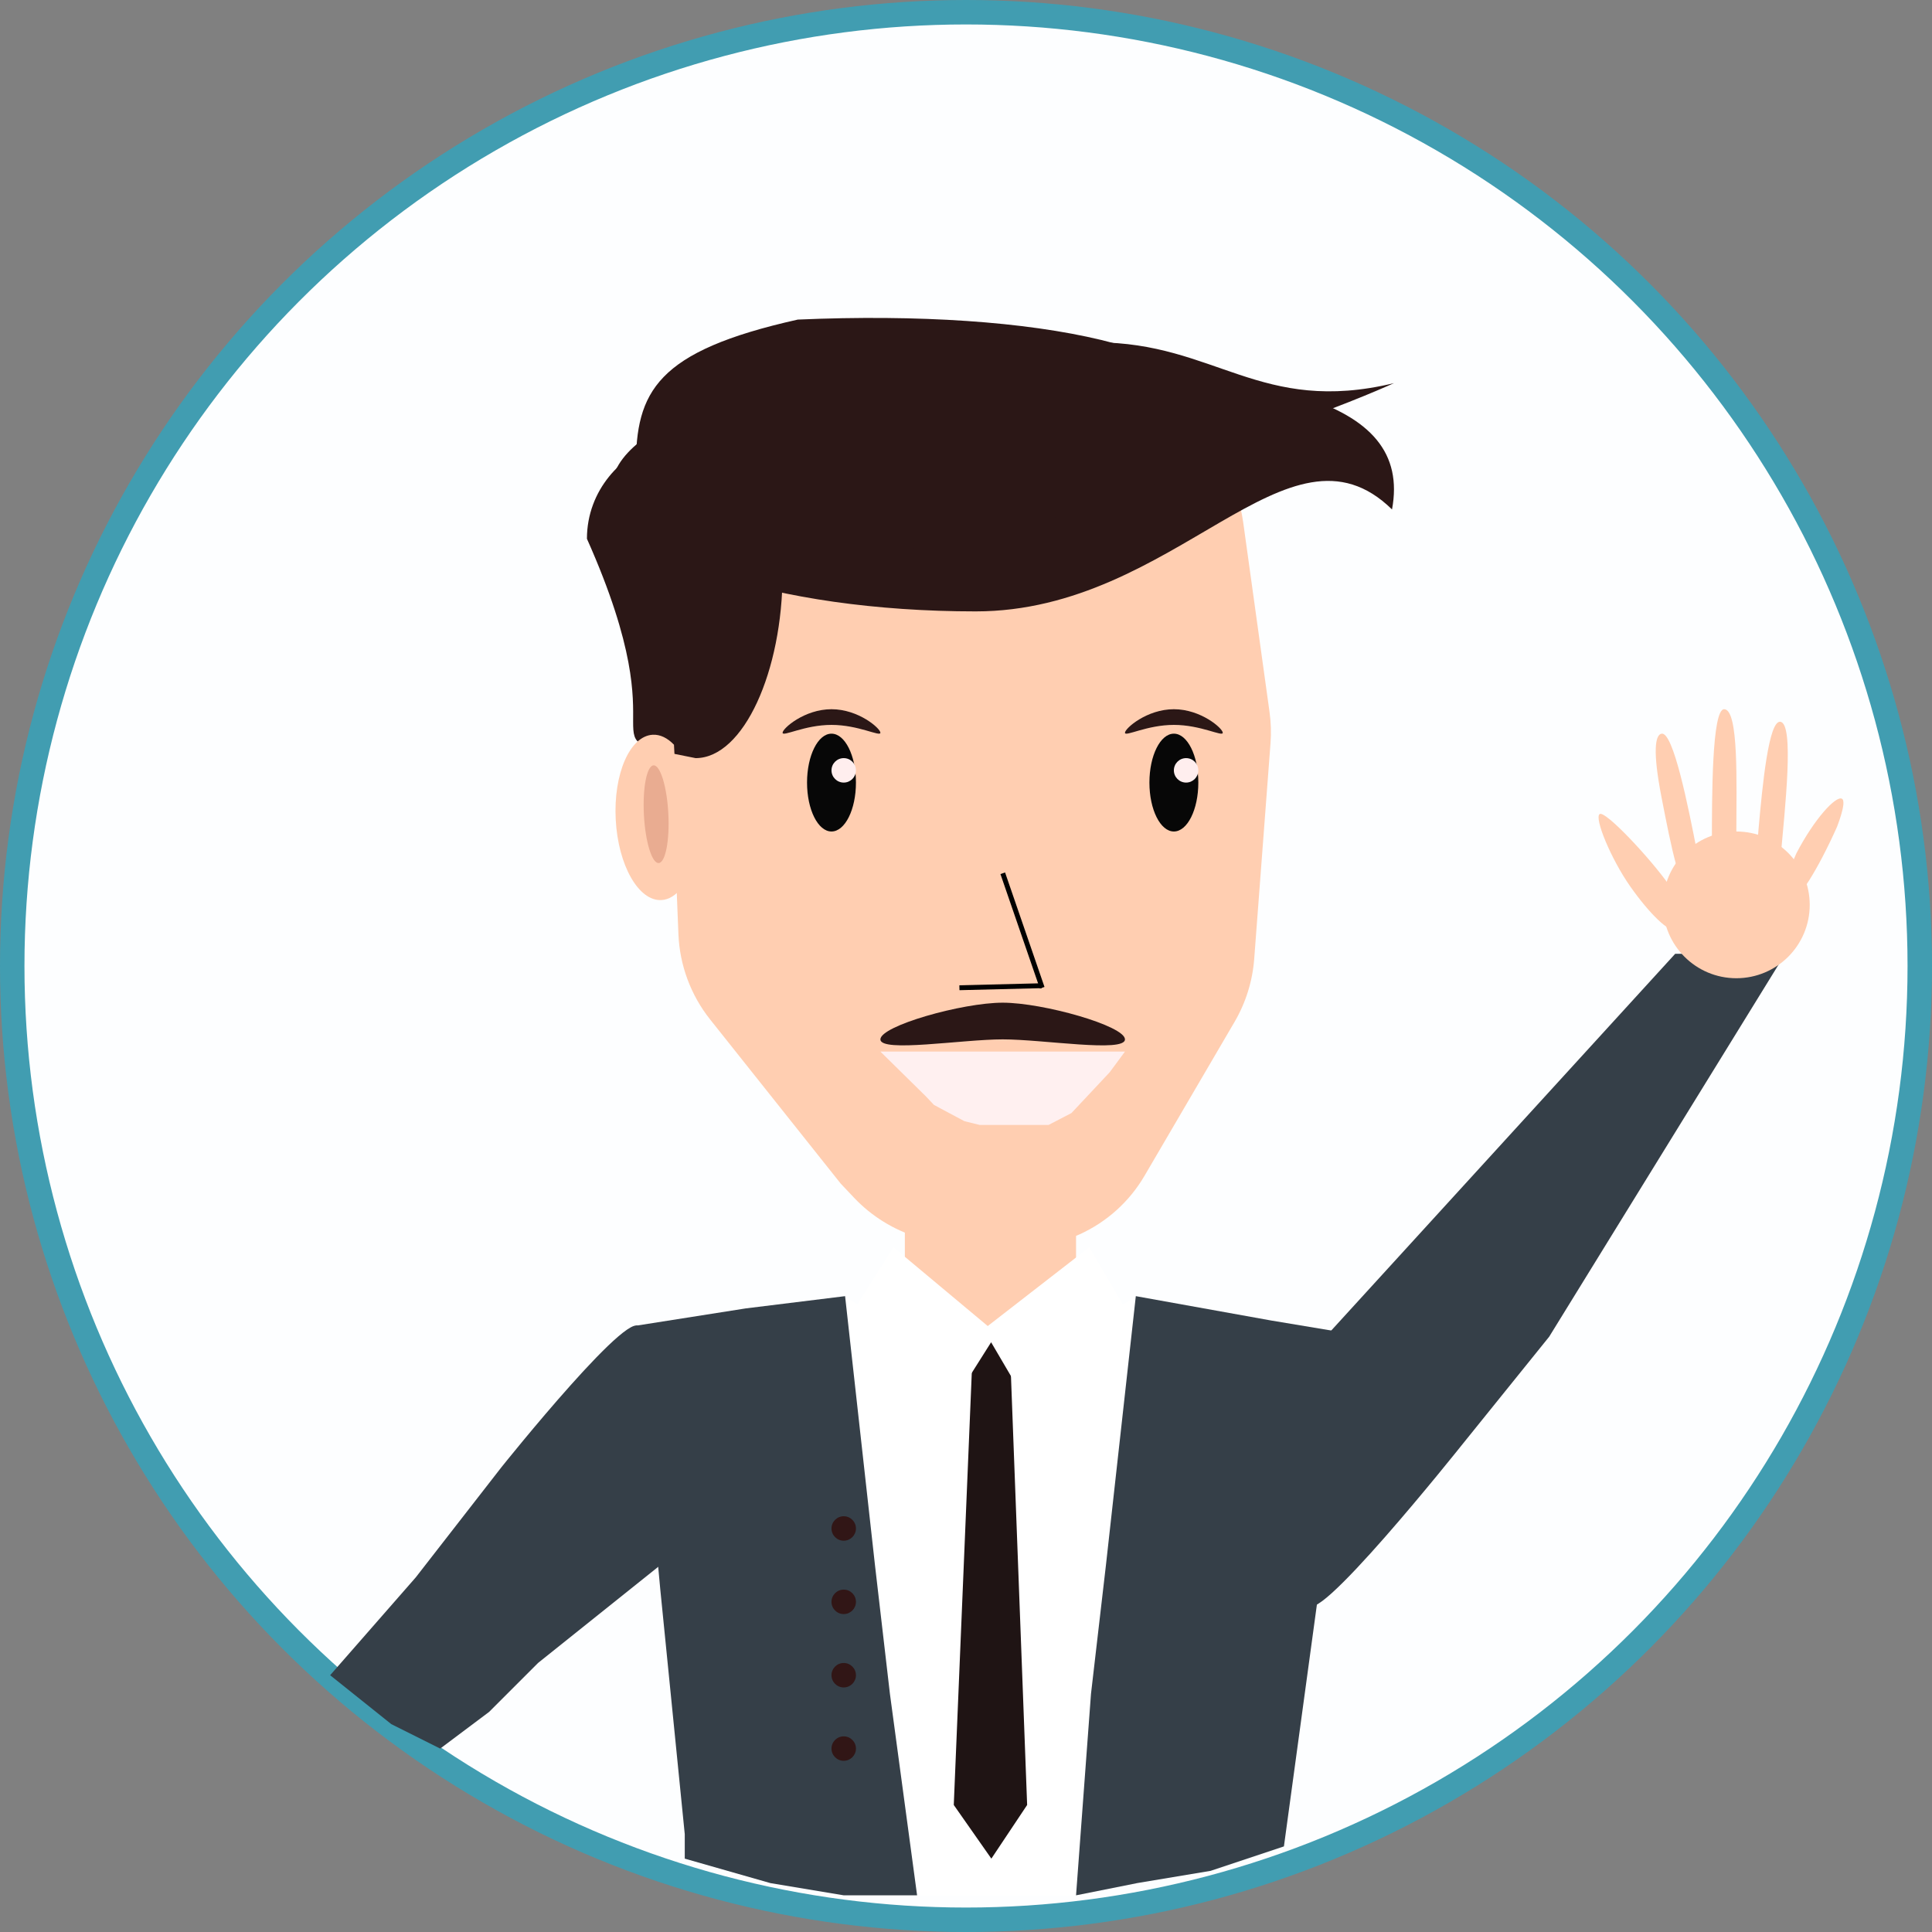 <svg width="79" height="79" viewBox="0 0 79 79" fill="none" xmlns="http://www.w3.org/2000/svg">
<rect x="0" y="0" width="79" height="79" fill="#808080" stroke="none"/>
<circle cx="39.5" cy="39.5" r="39" fill="#FDFEFF" stroke="#419DB1"/>
<rect x="37" y="49" width="7" height="6" fill="#FFCEB1"/>
<path d="M27.204 24.852C27.086 21.92 29.106 19.333 31.978 18.736L43.67 16.306C47.069 15.599 50.356 17.916 50.834 21.354L51.911 29.11C51.97 29.534 51.984 29.962 51.952 30.388L51.285 39.209C51.216 40.118 50.941 40.999 50.481 41.786L46.799 48.08C46.183 49.133 45.256 49.969 44.145 50.473V50.473C43.38 50.82 42.549 51 41.709 51H39.773C39.184 51 38.599 50.913 38.036 50.743L37.544 50.595C36.543 50.292 35.638 49.733 34.92 48.972L34.377 48.398L29.041 41.691C28.247 40.694 27.792 39.47 27.741 38.197L27.204 24.852Z" fill="#FFCEB1"/>
<ellipse cx="34" cy="32" rx="1" ry="2" fill="#070707"/>
<path d="M35 31.5C35 31.776 34.776 32 34.5 32C34.224 32 34 31.776 34 31.5C34 31.224 34.224 31 34.5 31C34.776 31 35 31.224 35 31.5Z" fill="#FFEEEE"/>
<ellipse cx="48" cy="32" rx="1" ry="2" fill="#070707"/>
<path d="M49 31.5C49 31.776 48.776 32 48.5 32C48.224 32 48 31.776 48 31.5C48 31.224 48.224 31 48.5 31C48.776 31 49 31.224 49 31.5Z" fill="#FFEEEE"/>
<path d="M36 43H46L45.375 43.846L44.75 44.513L44.125 45.179L43.812 45.513L42.875 46H40.062L39.438 45.846L38.812 45.513L38.188 45.179L37.875 44.846L36 43Z" fill="#FFF0F0"/>
<path d="M32 23.429C32 27.439 30.408 31 28.444 31C23.556 30.029 28 31 24 22.031C24 18.021 29.778 16.169 29.778 20.439C31.741 20.439 32 19.419 32 23.429Z" fill="#2B1716"/>
<path d="M56.92 20.831C52.664 16.665 48.123 25 39.896 25C31.669 25 25 22.761 25 20C25 17.239 31.669 15 39.896 15C51.813 15 57.771 16.248 56.92 20.831Z" fill="#2B1716"/>
<path d="M41.003 35.708L42.615 40.389" stroke="black" stroke-width="0.2"/>
<path d="M42.595 40.306L39.231 40.389" stroke="black" stroke-width="0.2"/>
<path d="M57 15.667C57 15.667 49.691 19 44.82 19C39.949 19 36 17.881 36 16.5C36 15.119 39.949 14 44.82 14C49.691 14 51.54 16.982 57 15.667Z" fill="#2B1716"/>
<path d="M50 17.386C50 20.487 35.592 23 32.621 23C29.65 23 26 22.214 26 19.113C26 16.013 26.828 14.363 32.621 13.068C42.552 12.636 50 14.286 50 17.386Z" fill="#2B1716"/>
<path d="M36 29.962C36 30.139 35.105 29.641 34 29.641C32.895 29.641 32 30.139 32 29.962C32 29.785 32.895 29 34 29C35.105 29 36 29.785 36 29.962Z" fill="#2B1716"/>
<path d="M50 29.962C50 30.139 49.105 29.641 48 29.641C46.895 29.641 46 30.139 46 29.962C46 29.785 46.895 29 48 29C49.105 29 50 29.785 50 29.962Z" fill="#2B1716"/>
<path fill-rule="evenodd" clip-rule="evenodd" d="M27.559 30.452C27.295 30.178 26.998 30.028 26.69 30.044C25.757 30.093 25.079 31.646 25.177 33.513C25.275 35.38 26.111 36.853 27.044 36.804C27.352 36.788 27.632 36.608 27.866 36.308L27.559 30.452Z" fill="#FFCEB1"/>
<ellipse cx="26.829" cy="33.293" rx="0.5" ry="2" transform="rotate(-3 26.829 33.293)" fill="#E9AC91"/>
<path d="M34.5 53L40.5 56.5L46.5 53L53.5 61.5L52 74L44.5 77.5H40.5H34.5L28.5 74L34.5 53Z" fill="white"/>
<path d="M26 54.209L30.5 53.5L34.556 53L35.778 64L36.389 69.261L37.5 77.5H34.5L31.5 77L28 76V75L27 65L26 54.209Z" fill="#353F48"/>
<path d="M46.444 53L52 54L55 54.5L54 64.5L52.5 75.5L49.5 76.5L46.5 77L44 77.5L44.611 69.261L45.222 64L46.444 53Z" fill="#353F48"/>
<circle cx="34.5" cy="62.5" r="0.5" fill="#311616"/>
<circle cx="34.5" cy="71.5" r="0.5" fill="#311616"/>
<circle cx="34.5" cy="68.5" r="0.5" fill="#311616"/>
<circle cx="34.5" cy="65.5" r="0.5" fill="#311616"/>
<path d="M17 64.5L20.5 60C20.5 60 26.167 52.907 26.167 54.407C26.167 55.907 27 61.5 27 61.5V64L22 68L20 70L18 71.5L16 70.5L13.5 68.5L17 64.5Z" fill="#353F48"/>
<path d="M63.346 54.659L59.767 59.097C59.767 59.097 53.474 67 53.5 65.5C53.526 64 54.303 57.002 54.303 57.002L54.347 54.502L68.5 39L72.5 39L73 39L63.346 54.659Z" fill="#353F48"/>
<circle cx="71" cy="37" r="3" fill="#FFCEB1"/>
<path d="M69.399 34.865C69.768 36.763 69.37 35.89 69.099 35.942C68.799 37.019 68.309 34.499 67.94 32.602C67.571 30.705 67.682 30.05 67.94 30C68.419 29.907 69.03 32.968 69.399 34.865Z" fill="#FFCEB1"/>
<path d="M68.278 36.228C69.069 37.359 68.726 37.842 68.5 38C68.274 38.158 67.448 37.37 66.656 36.239C65.865 35.108 65.183 33.445 65.41 33.287C65.636 33.128 67.486 35.097 68.278 36.228Z" fill="#FFCEB1"/>
<path d="M75.133 33.772C74.347 35.538 73.505 36.879 73.253 36.766C73 36.654 72.668 36.66 73.454 34.894C74.183 33.491 75.058 32.544 75.31 32.657C75.562 32.769 75.031 33.999 75.133 33.772Z" fill="#FFCEB1"/>
<path d="M72.812 35.035C72.643 36.961 72.502 36.012 72.227 35.988C71.951 35.964 71.734 35.878 71.903 33.952C72.071 32.026 72.328 29.472 72.793 29.513C73.384 29.564 72.98 33.11 72.812 35.035Z" fill="#FFCEB1"/>
<path d="M71 34C71 35.933 70.776 36 70.5 36C70.224 36 70 36.433 70 34.5C70 32.567 70 29 70.5 29C71.107 29 71 32.067 71 34Z" fill="#FFCEB1"/>
<path d="M46 42.5C46 43.052 42.657 42.5 41 42.5C39.343 42.5 36 43.052 36 42.5C36 41.948 39.343 41 41 41C42.657 41 46 41.948 46 42.5Z" fill="#2B1716"/>
<path d="M42 73.806L40.537 76L39 73.806L39.768 55.374L40.5 54.5L41.305 55.374L42 73.806Z" fill="#1F1414"/>
<path fill-rule="evenodd" clip-rule="evenodd" d="M35 53.427L39.22 56.954L40.527 54.885L41.675 56.842L46 53.487L44.541 51L40.389 54.222L36.533 51L35 53.427Z" fill="white"/>
</svg>
